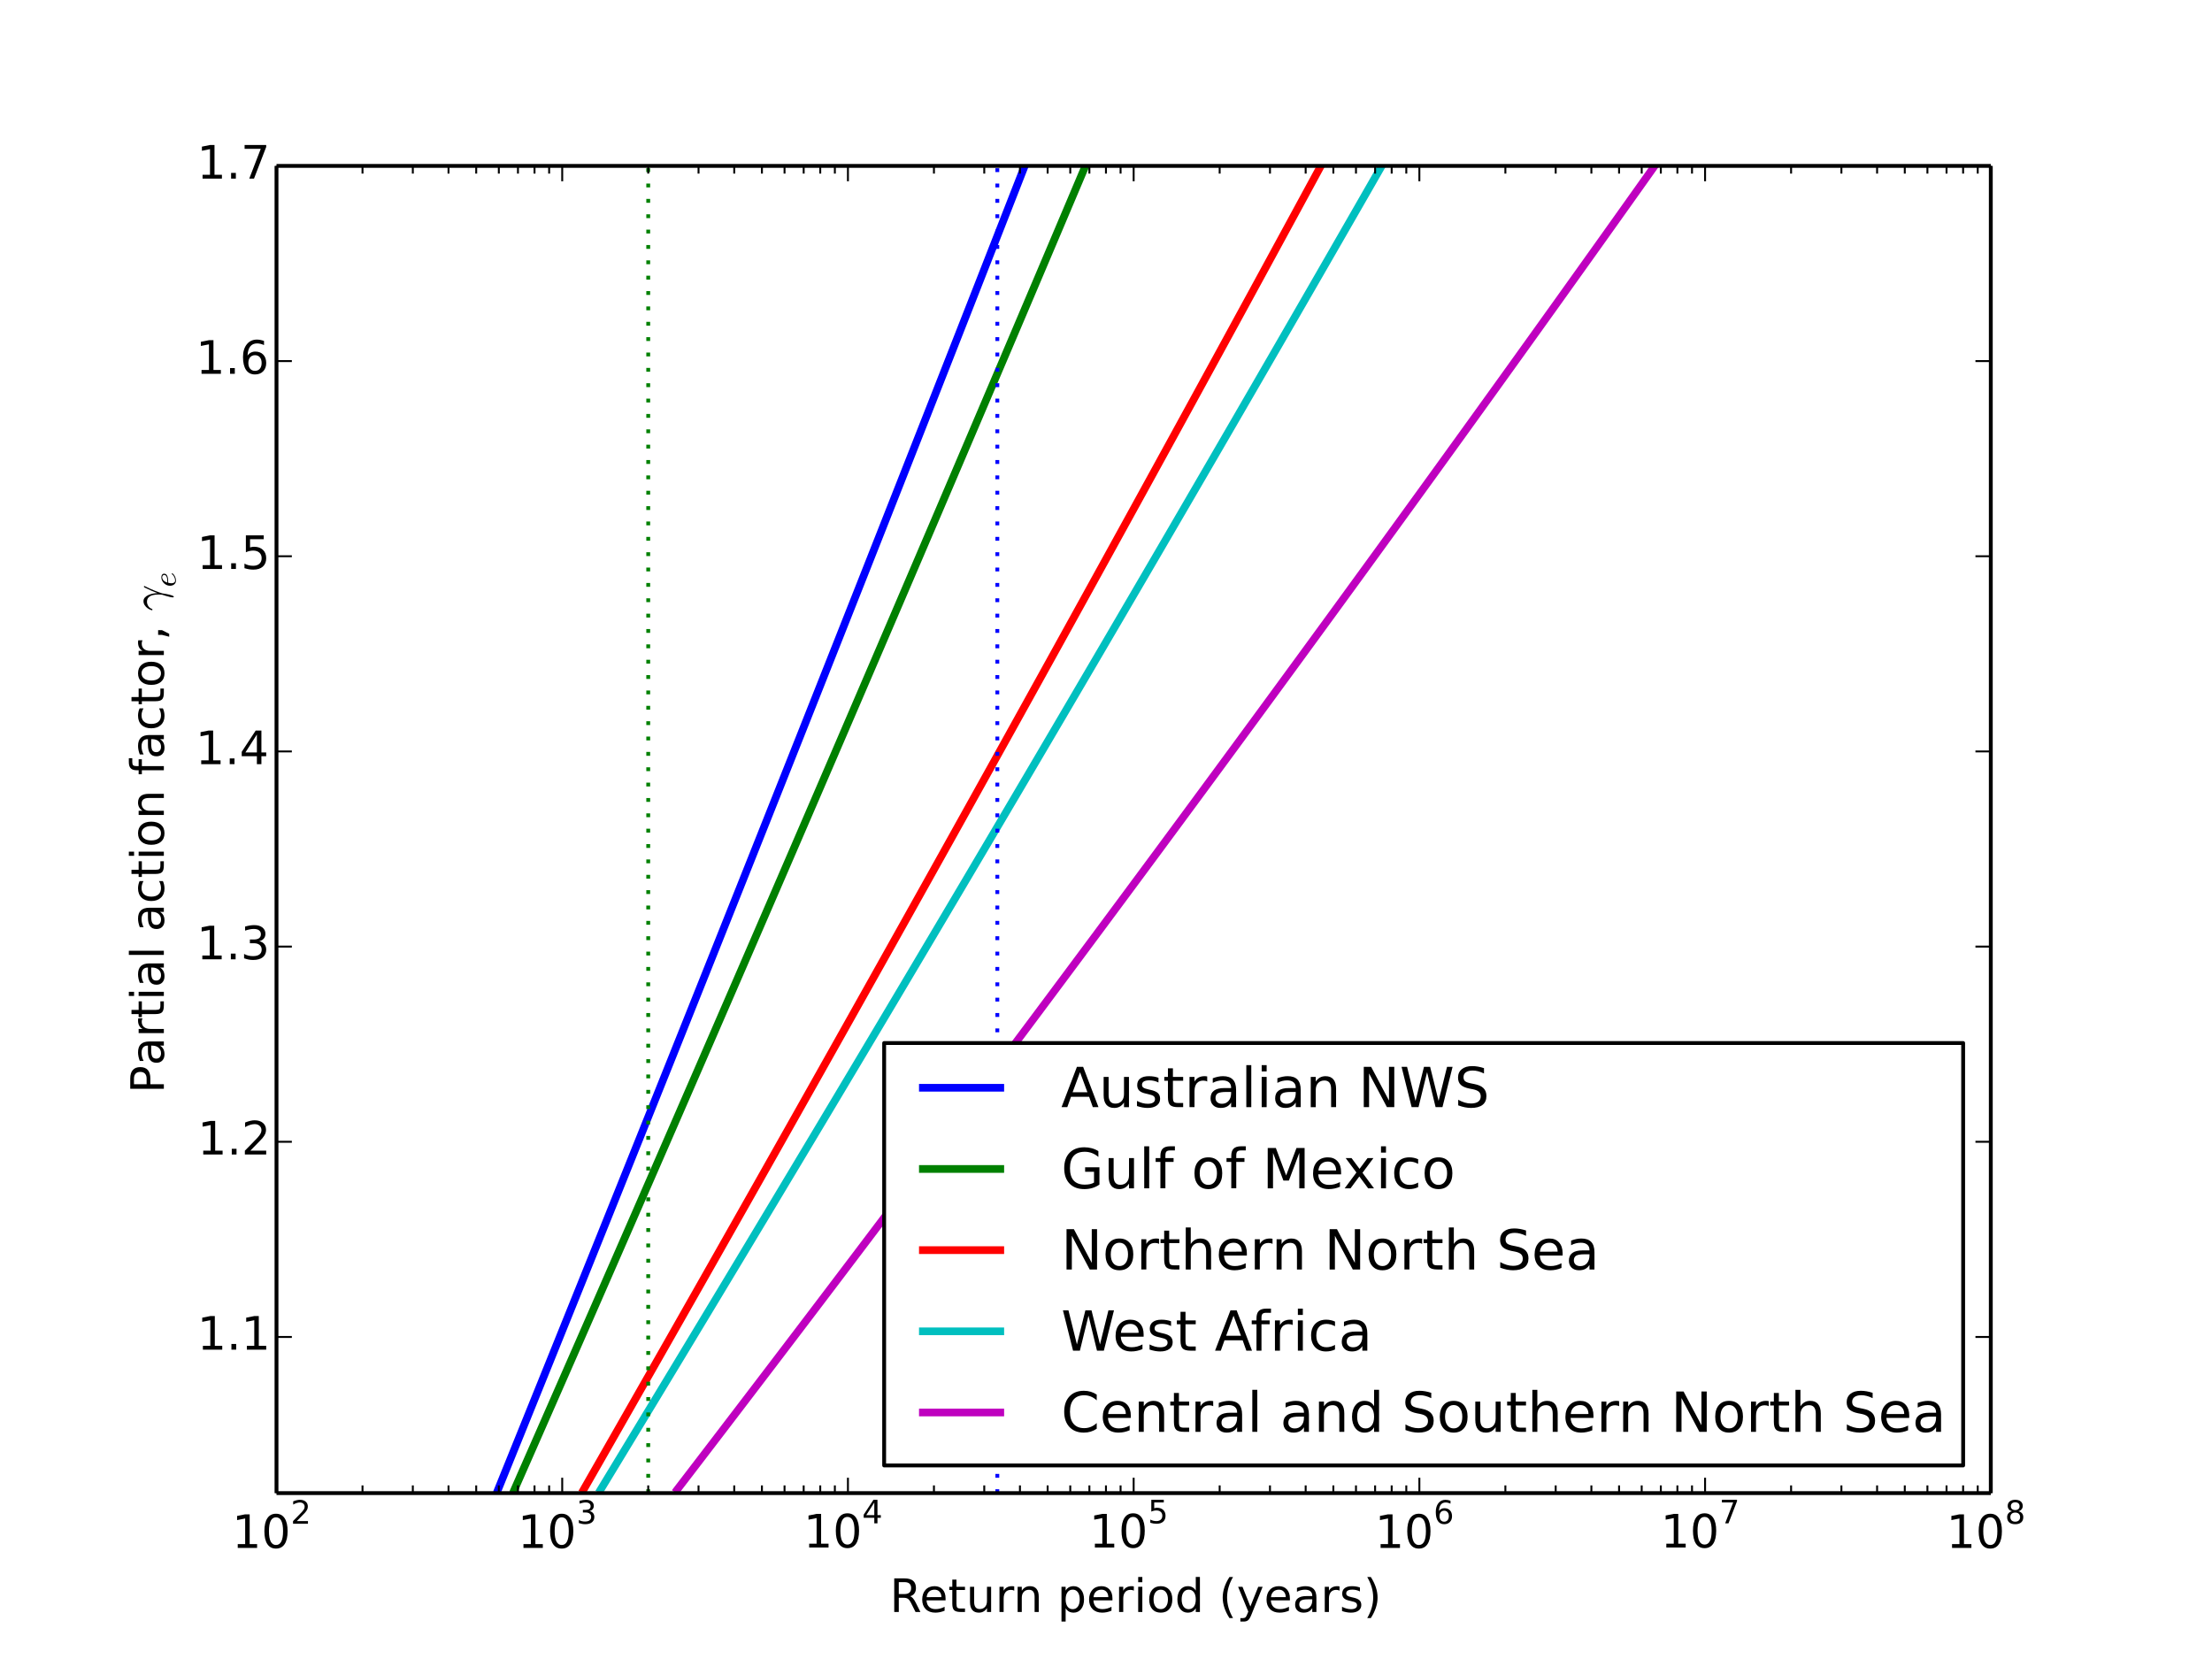 <svg height="432pt" stroke-linejoin="round" viewBox="0 0 576 432" width="576pt" xmlns="http://www.w3.org/2000/svg" xmlns:xlink="http://www.w3.org/1999/xlink"><defs stroke-linejoin="round"><clipPath id="a" stroke-linejoin="round"><path d="m72 43.2h446.4v345.6h-446.4z"/></clipPath><path id="b" d="m0 0v-4" stroke="#000" stroke-linejoin="round" stroke-width=".5"/><path id="c" d="m0 0v4" stroke="#000" stroke-linejoin="round" stroke-width=".5"/><path id="d" d="m19.188 8.297h34.422v-8.297h-46.281v8.297q5.609 5.813 15.297 15.594 9.703 9.797 12.188 12.641 4.734 5.313 6.609 9 1.891 3.688 1.891 7.25 0 5.813-4.078 9.469-4.078 3.672-10.625 3.672-4.641 0-9.797-1.609-5.141-1.609-11-4.891v9.969q5.953 2.391 11.125 3.609 5.188 1.219 9.484 1.219 11.328 0 18.062-5.672 6.734-5.656 6.734-15.125 0-4.5-1.688-8.531-1.672-4.016-6.125-9.484-1.219-1.422-7.766-8.187-6.531-6.766-18.453-18.922" stroke-linejoin="round"/><path id="e" d="m31.781 66.406q-7.609 0-11.453-7.5-3.828-7.484-3.828-22.531 0-14.984 3.828-22.484 3.844-7.5 11.453-7.5 7.672 0 11.5 7.5 3.844 7.5 3.844 22.484 0 15.047-3.844 22.531-3.828 7.5-11.5 7.5m0 7.813q12.266 0 18.734-9.703 6.469-9.688 6.469-28.141 0-18.406-6.469-28.109-6.469-9.688-18.734-9.688-12.25 0-18.719 9.688-6.469 9.703-6.469 28.109 0 18.453 6.469 28.141 6.469 9.703 18.719 9.703" stroke-linejoin="round"/><path id="f" d="m12.406 8.297h16.109v55.625l-17.531-3.516v8.984l17.438 3.516h9.859v-64.609h16.109v-8.297h-41.984z" stroke-linejoin="round"/><path id="g" d="m40.578 39.312q7.078-1.516 11.047-6.312 3.984-4.781 3.984-11.812 0-10.781-7.422-16.703-7.422-5.906-21.094-5.906-4.578 0-9.438.906-4.859.906-10.031 2.719v9.516q4.094-2.391 8.969-3.609 4.891-1.219 10.219-1.219 9.266 0 14.125 3.656 4.859 3.656 4.859 10.641 0 6.453-4.516 10.078-4.516 3.641-12.562 3.641h-8.5v8.109h8.891q7.266 0 11.125 2.906 3.859 2.906 3.859 8.375 0 5.609-3.984 8.609-3.969 3.016-11.391 3.016-4.063 0-8.703-.891-4.641-.875-10.203-2.719v8.781q5.625 1.562 10.531 2.344 4.906.781 9.25.781 11.234 0 17.766-5.109 6.547-5.094 6.547-13.781 0-6.062-3.469-10.234-3.469-4.172-9.859-5.781" stroke-linejoin="round"/><path id="h" d="m37.797 64.312-24.906-38.922h24.906zm-2.594 8.594h12.406v-47.516h10.406v-8.203h-10.406v-17.188h-9.812v17.188h-32.906v9.516z" stroke-linejoin="round"/><path id="i" d="m10.797 72.906h38.719v-8.312h-29.688v-17.859q2.141.734 4.281 1.094 2.156.359 4.312.359 12.203 0 19.328-6.688 7.141-6.688 7.141-18.109 0-11.766-7.328-18.297-7.328-6.516-20.656-6.516-4.594 0-9.359.781-4.75.781-9.828 2.344v9.922q4.391-2.391 9.078-3.562 4.688-1.172 9.906-1.172 8.453 0 13.375 4.437 4.938 4.438 4.938 12.062 0 7.609-4.938 12.047-4.922 4.453-13.375 4.453-3.953 0-7.891-.875-3.922-.875-8.016-2.734z" stroke-linejoin="round"/><path id="j" d="m33.016 40.375q-6.641 0-10.531-4.547-3.875-4.531-3.875-12.438 0-7.859 3.875-12.438 3.891-4.562 10.531-4.562 6.641 0 10.516 4.562 3.875 4.578 3.875 12.438 0 7.906-3.875 12.438-3.875 4.547-10.516 4.547m19.578 30.922v-8.984q-3.719 1.75-7.5 2.672-3.781.938-7.5.938-9.766 0-14.922-6.594-5.141-6.594-5.875-19.922 2.875 4.25 7.219 6.516 4.359 2.266 9.578 2.266 10.984 0 17.359-6.672 6.375-6.656 6.375-18.125 0-11.234-6.641-18.031-6.641-6.781-17.672-6.781-12.656 0-19.344 9.688-6.688 9.703-6.688 28.109 0 17.281 8.203 27.562 8.203 10.281 22.016 10.281 3.719 0 7.5-.734 3.781-.734 7.891-2.188" stroke-linejoin="round"/><path id="k" d="m8.203 72.906h46.875v-4.203l-26.469-68.703h-10.297l24.906 64.594h-35.016z" stroke-linejoin="round"/><path id="l" d="m0 0v-2" stroke="#000" stroke-linejoin="round" stroke-width=".5"/><path id="m" d="m0 0v2" stroke="#000" stroke-linejoin="round" stroke-width=".5"/><path id="n" d="m54.891 33.016v-33.016h-8.984v32.719q0 7.766-3.031 11.609-3.031 3.859-9.078 3.859-7.281 0-11.484-4.641-4.203-4.625-4.203-12.641v-30.906h-9.031v54.688h9.031v-8.5q3.234 4.938 7.594 7.375 4.375 2.438 10.094 2.438 9.422 0 14.25-5.828 4.844-5.828 4.844-17.156" stroke-linejoin="round"/><path id="o" d="m30.609 48.391q-7.219 0-11.422-5.641-4.203-5.641-4.203-15.453 0-9.812 4.172-15.453 4.188-5.641 11.453-5.641 7.188 0 11.375 5.656 4.203 5.672 4.203 15.438 0 9.719-4.203 15.406-4.188 5.688-11.375 5.688m0 7.609q11.719 0 18.406-7.625 6.703-7.609 6.703-21.078 0-13.422-6.703-21.078-6.688-7.641-18.406-7.641-11.766 0-18.438 7.641-6.656 7.656-6.656 21.078 0 13.469 6.656 21.078 6.672 7.625 18.438 7.625" stroke-linejoin="round"/><path id="p" d="m34.281 27.484q-10.891 0-15.094-2.484-4.203-2.484-4.203-8.5 0-4.781 3.156-7.594 3.156-2.797 8.562-2.797 7.484 0 12 5.297 4.516 5.297 4.516 14.078v2zm17.922 3.719v-31.203h-8.984v8.297q-3.078-4.969-7.672-7.344-4.594-2.375-11.234-2.375-8.391 0-13.359 4.719-4.953 4.719-4.953 12.625 0 9.219 6.172 13.906 6.188 4.688 18.438 4.688h12.609v.891q0 6.203-4.078 9.594-4.078 3.391-11.453 3.391-4.688 0-9.141-1.125-4.438-1.125-8.531-3.375v8.312q4.922 1.906 9.562 2.844 4.641.953 9.031.953 11.875 0 17.734-6.156 5.859-6.141 5.859-18.641" stroke-linejoin="round"/><path id="q" d="m9.422 54.688h8.984v-54.688h-8.984zm0 21.297h8.984v-11.391h-8.984z" stroke-linejoin="round"/><path id="r" d="m56.203 29.594v-4.391h-41.312q.594-9.281 5.594-14.141 5-4.859 13.938-4.859 5.172 0 10.031 1.266 4.859 1.266 9.656 3.812v-8.5q-4.844-2.047-9.922-3.125-5.078-1.078-10.297-1.078-13.094 0-20.734 7.609-7.641 7.625-7.641 20.625 0 13.422 7.25 21.297 7.25 7.891 19.562 7.891 11.031 0 17.453-7.109 6.422-7.094 6.422-19.297m-8.984 2.641q-.094 7.359-4.125 11.75-4.031 4.406-10.672 4.406-7.516 0-12.031-4.25-4.516-4.25-5.203-11.969z" stroke-linejoin="round"/><path id="s" d="m45.406 46.391v29.594h8.984v-75.984h-8.984v8.203q-2.828-4.875-7.156-7.25-4.312-2.375-10.375-2.375-9.906 0-16.141 7.906-6.219 7.922-6.219 20.813 0 12.891 6.219 20.797 6.234 7.906 16.141 7.906 6.062 0 10.375-2.375 4.328-2.359 7.156-7.234m-30.609-19.094q0-9.906 4.078-15.547 4.078-5.641 11.203-5.641 7.125 0 11.219 5.641 4.109 5.641 4.109 15.547 0 9.906-4.109 15.547-4.094 5.641-11.219 5.641-7.125 0-11.203-5.641-4.078-5.641-4.078-15.547" stroke-linejoin="round"/><path id="t" d="m18.312 70.219v-15.531h18.5v-6.984h-18.5v-29.688q0-6.688 1.828-8.594 1.828-1.906 7.453-1.906h9.219v-7.516h-9.219q-10.406 0-14.359 3.875-3.953 3.891-3.953 14.141v29.688h-6.594v6.984h6.594v15.531z" stroke-linejoin="round"/><path id="u" d="m8.5 21.578v33.109h8.984v-32.766q0-7.766 3.016-11.656 3.031-3.875 9.094-3.875 7.266 0 11.484 4.641 4.234 4.641 4.234 12.656v31h8.984v-54.688h-8.984v8.406q-3.266-4.984-7.594-7.406-4.313-2.422-10.031-2.422-9.422 0-14.312 5.859-4.875 5.859-4.875 17.141" stroke-linejoin="round"/><path id="v" d="m41.109 46.297q-1.516.875-3.297 1.281-1.781.422-3.922.422-7.625 0-11.703-4.953-4.078-4.953-4.078-14.234v-28.812h-9.031v54.688h9.031v-8.5q2.844 4.984 7.375 7.391 4.547 2.422 11.047 2.422.922 0 2.047-.125 1.125-.109 2.484-.359z" stroke-linejoin="round"/><path id="w" d="m44.281 53.078v-8.5q-3.797 1.953-7.906 2.922-4.094.984-8.5.984-6.688 0-10.031-2.047-3.344-2.047-3.344-6.156 0-3.125 2.391-4.906 2.391-1.781 9.625-3.391l3.078-.688q9.562-2.047 13.594-5.781 4.031-3.734 4.031-10.422 0-7.625-6.031-12.078-6.031-4.438-16.578-4.438-4.391 0-9.156.859-4.766.859-10.031 2.562v9.281q4.984-2.594 9.813-3.891 4.828-1.281 9.578-1.281 6.344 0 9.75 2.172 3.422 2.172 3.422 6.125 0 3.656-2.469 5.609-2.453 1.953-10.812 3.766l-3.125.734q-8.344 1.75-12.062 5.391-3.703 3.641-3.703 9.984 0 7.719 5.469 11.906 5.469 4.203 15.531 4.203 4.969 0 9.359-.734 4.406-.719 8.109-2.188" stroke-linejoin="round"/><path id="x" d="m0 0h4" stroke="#000" stroke-linejoin="round" stroke-width=".5"/><path id="y" d="m0 0h-4" stroke="#000" stroke-linejoin="round" stroke-width=".5"/><path id="z" d="m10.688 12.406h10.312v-12.406h-10.312z" stroke-linejoin="round"/><path id="A" d="m9.422 75.984h8.984v-75.984h-8.984z" stroke-linejoin="round"/><path id="B" d="m37.109 75.984v-7.484h-8.594q-4.828 0-6.719-1.953-1.875-1.953-1.875-7.031v-4.828h14.797v-6.984h-14.797v-47.703h-9.031v47.703h-8.594v6.984h8.594v3.812q0 9.125 4.25 13.297 4.25 4.188 13.469 4.188z" stroke-linejoin="round"/><path id="C" d="m48.781 52.594v-8.406q-3.812 2.109-7.641 3.156-3.828 1.047-7.734 1.047-8.75 0-13.594-5.547-4.828-5.531-4.828-15.547 0-10.016 4.828-15.562 4.844-5.531 13.594-5.531 3.906 0 7.734 1.047 3.828 1.047 7.641 3.156v-8.312q-3.766-1.75-7.797-2.625-4.016-.891-8.562-.891-12.359 0-19.641 7.766-7.266 7.766-7.266 20.953 0 13.375 7.344 21.031 7.359 7.672 20.156 7.672 4.141 0 8.094-.859 3.953-.844 7.672-2.547" stroke-linejoin="round"/><path id="D" d="m9.812 72.906h13.281l32.328-60.984v60.984h9.562v-72.906h-13.281l-32.312 60.984v-60.984h-9.578z" stroke-linejoin="round"/><path id="E" d="m53.516 70.516v-9.625q-5.609 2.688-10.594 4-4.984 1.328-9.625 1.328-8.047 0-12.422-3.125-4.375-3.125-4.375-8.891 0-4.844 2.906-7.312 2.906-2.453 11.016-3.969l5.953-1.219q11.031-2.109 16.281-7.406 5.25-5.297 5.25-14.172 0-10.609-7.109-16.078-7.094-5.469-20.812-5.469-5.172 0-11.016 1.172-5.828 1.172-12.078 3.469v10.156q6-3.359 11.766-5.078 5.766-1.703 11.328-1.703 8.438 0 13.031 3.312 4.594 3.328 4.594 9.484 0 5.359-3.297 8.391-3.297 3.031-10.812 4.547l-6.016 1.172q-11.031 2.188-15.969 6.875-4.922 4.688-4.922 13.047 0 9.672 6.812 15.234 6.813 5.563 18.766 5.563 5.141 0 10.453-.938 5.328-.922 10.891-2.766" stroke-linejoin="round"/><path id="F" d="m34.188 63.188-13.391-36.281h26.812zm-5.578 9.719h11.188l27.781-72.906h-10.25l-6.641 18.703h-32.859l-6.641-18.703h-10.406z" stroke-linejoin="round"/><path id="G" d="m3.328 72.906h9.953l15.328-61.625 15.281 61.625h11.094l15.328-61.625 15.281 61.625h10.016l-18.312-72.906h-12.406l-15.375 63.281-15.531-63.281h-12.406z" stroke-linejoin="round"/><path id="H" d="m54.891 33.016v-33.016h-8.984v32.719q0 7.766-3.031 11.609-3.031 3.859-9.078 3.859-7.281 0-11.484-4.641-4.203-4.625-4.203-12.641v-30.906h-9.031v75.984h9.031v-29.797q3.234 4.938 7.594 7.375 4.375 2.438 10.094 2.438 9.422 0 14.25-5.828 4.844-5.828 4.844-17.156" stroke-linejoin="round"/></defs><g stroke-linejoin="round"><path d="m0 432h576v-432h-576z" fill="#fff"/><g><path d="m72 388.8h446.4v-345.6h-446.4z" fill="#fff"/><g fill="none"><path clip-path="url(#a)" d="m129.707 387.835 3.066-7.57 3.063-7.571 3.061-7.571 3.058-7.571 3.057-7.571 3.053-7.571 3.052-7.571 3.049-7.571 3.046-7.571 3.044-7.571 3.042-7.571 3.039-7.57 3.037-7.571 3.035-7.571 3.032-7.571 3.03-7.571 3.027-7.571 3.025-7.571 3.023-7.571 3.02-7.571 3.018-7.571 3.016-7.571 3.013-7.571 3.01-7.57 3.009-7.571 3.006-7.571 3.003-7.571 3.001-7.571 2.999-7.571 2.996-7.571 2.994-7.571 2.992-7.571 2.989-7.571 2.987-7.571 2.984-7.57 2.982-7.571 2.98-7.571 2.977-7.571 2.975-7.571 2.972-7.571 2.97-7.571 2.968-7.571 2.965-7.571 2.963-7.571 2.96-7.571 2.959-7.571 2.955-7.571 2.954-7.571 2.951-7.571" stroke="#00f" stroke-linecap="square" stroke-width="2"/><path clip-path="url(#a)" d="m133.972 387.835 3.33-7.57 3.326-7.571 3.324-7.571 3.321-7.571 3.318-7.571 3.315-7.571 3.313-7.571 3.309-7.571 3.307-7.571 3.304-7.571 3.301-7.571 3.298-7.57 3.296-7.571 3.292-7.571 3.29-7.571 3.287-7.571 3.284-7.571 3.281-7.571 3.278-7.571 3.275-7.571 3.273-7.571 3.27-7.571 3.266-7.571 3.264-7.57 3.262-7.571 3.258-7.571 3.255-7.571 3.253-7.571 3.25-7.571 3.247-7.571 3.244-7.571 3.241-7.571 3.238-7.571 3.236-7.571 3.233-7.57 3.23-7.571 3.227-7.571 3.224-7.571 3.221-7.571 3.218-7.571 3.216-7.571 3.213-7.571 3.21-7.571 3.207-7.571 3.204-7.571 3.201-7.571 3.199-7.571 3.196-7.571 3.192-7.571" stroke="#008000" stroke-linecap="square" stroke-width="2"/><path clip-path="url(#a)" d="m152.006 387.835 4.328-7.57 4.322-7.571 4.318-7.571 4.313-7.571 4.308-7.571 4.302-7.571 4.298-7.571 4.293-7.571 4.288-7.571 4.283-7.571 4.277-7.571 4.273-7.57 4.268-7.571 4.263-7.571 4.257-7.571 4.253-7.571 4.248-7.571 4.243-7.571 4.237-7.571 4.233-7.571 4.228-7.571 4.222-7.571 4.218-7.571 4.213-7.57 4.208-7.571 4.202-7.571 4.198-7.571 4.193-7.571 4.188-7.571 4.182-7.571 4.178-7.571 4.173-7.571 4.167-7.571 4.163-7.571 4.158-7.57 4.153-7.571 4.147-7.571 4.143-7.571 4.138-7.571 4.132-7.571 4.128-7.571 4.123-7.571 4.117-7.571 4.113-7.571 4.108-7.571 4.102-7.571 4.098-7.571 4.093-7.571 4.088-7.571" stroke="#f00" stroke-linecap="square" stroke-width="2"/><path clip-path="url(#a)" d="m156.435 387.835 4.594-7.57 4.589-7.571 4.583-7.571 4.577-7.571 4.572-7.571 4.565-7.571 4.561-7.571 4.554-7.571 4.549-7.571 4.543-7.571 4.537-7.571 4.532-7.57 4.525-7.571 4.521-7.571 4.514-7.571 4.509-7.571 4.503-7.571 4.498-7.571 4.491-7.571 4.486-7.571 4.481-7.571 4.474-7.571 4.469-7.571 4.464-7.57 4.457-7.571 4.452-7.571 4.446-7.571 4.44-7.571 4.435-7.571 4.429-7.571 4.424-7.571 4.417-7.571 4.412-7.571 4.406-7.571 4.401-7.57 4.395-7.571 4.389-7.571 4.384-7.571 4.377-7.571 4.372-7.571 4.367-7.571 4.36-7.571 4.355-7.571 4.35-7.571 4.343-7.571 4.338-7.571 4.332-7.571 4.327-7.571 4.321-7.571" stroke="#00bfbf" stroke-linecap="square" stroke-width="2"/><path clip-path="url(#a)" d="m176.377 387.835 5.803-7.57 5.794-7.571 5.784-7.571 5.775-7.571 5.765-7.571 5.756-7.571 5.746-7.571 5.736-7.571 5.727-7.571 5.718-7.571 5.707-7.571 5.699-7.57 5.688-7.571 5.679-7.571 5.67-7.571 5.66-7.571 5.65-7.571 5.641-7.571 5.631-7.571 5.621-7.571 5.612-7.571 5.603-7.571 5.593-7.571 5.583-7.57 5.574-7.571 5.564-7.571 5.555-7.571 5.545-7.571 5.535-7.571 5.526-7.571 5.516-7.571 5.507-7.571 5.497-7.571 5.488-7.571 5.478-7.57 5.468-7.571 5.459-7.571 5.45-7.571 5.439-7.571 5.43-7.571 5.421-7.571 5.411-7.571 5.402-7.571 5.391-7.571 5.383-7.571 5.372-7.571 5.364-7.571 5.353-7.571 5.344-7.571" stroke="#bf00bf" stroke-linecap="square" stroke-width="2"/><path clip-path="url(#a)" d="m168.797 388.8v-345.6" stroke="#008000" stroke-dasharray="1 3"/><path clip-path="url(#a)" d="m259.702 388.8v-345.6" stroke="#00f" stroke-dasharray="1 3"/></g><g><g><use stroke="#000" stroke-width=".5" x="72" xlink:href="#b" y="388.8"/><use stroke="#000" stroke-width=".5" x="72" xlink:href="#c" y="43.2"/><g transform="matrix(.12 0 0 -.12 60.42 403.144)"><use transform="translate(0 .547)" xlink:href="#f"/><use transform="translate(63.623 .547)" xlink:href="#e"/><use transform="matrix(.7 0 0 .7 127.246 53.047)" xlink:href="#d"/></g></g><g><use stroke="#000" stroke-width=".5" x="146.4" xlink:href="#b" y="388.8"/><use stroke="#000" stroke-width=".5" x="146.4" xlink:href="#c" y="43.2"/><g transform="matrix(.12 0 0 -.12 134.82 403.144)"><use transform="translate(0 .547)" xlink:href="#f"/><use transform="translate(63.623 .547)" xlink:href="#e"/><use transform="matrix(.7 0 0 .7 127.246 53.047)" xlink:href="#g"/></g></g><g><use stroke="#000" stroke-width=".5" x="220.8" xlink:href="#b" y="388.8"/><use stroke="#000" stroke-width=".5" x="220.8" xlink:href="#c" y="43.2"/><g transform="matrix(.12 0 0 -.12 209.22 403.024)"><use transform="translate(0 .466)" xlink:href="#f"/><use transform="translate(63.623 .466)" xlink:href="#e"/><use transform="matrix(.7 0 0 .7 127.246 52.966)" xlink:href="#h"/></g></g><g><use stroke="#000" stroke-width=".5" x="295.2" xlink:href="#b" y="388.8"/><use stroke="#000" stroke-width=".5" x="295.2" xlink:href="#c" y="43.2"/><g transform="matrix(.12 0 0 -.12 283.62 403.024)"><use transform="translate(0 .466)" xlink:href="#f"/><use transform="translate(63.623 .466)" xlink:href="#e"/><use transform="matrix(.7 0 0 .7 127.246 52.966)" xlink:href="#i"/></g></g><g><use stroke="#000" stroke-width=".5" x="369.6" xlink:href="#b" y="388.8"/><use stroke="#000" stroke-width=".5" x="369.6" xlink:href="#c" y="43.2"/><g transform="matrix(.12 0 0 -.12 358.02 403.144)"><use transform="translate(0 .547)" xlink:href="#f"/><use transform="translate(63.623 .547)" xlink:href="#e"/><use transform="matrix(.7 0 0 .7 127.246 53.047)" xlink:href="#j"/></g></g><g><use stroke="#000" stroke-width=".5" x="444" xlink:href="#b" y="388.8"/><use stroke="#000" stroke-width=".5" x="444" xlink:href="#c" y="43.2"/><g transform="matrix(.12 0 0 -.12 432.42 403.024)"><use transform="translate(0 .466)" xlink:href="#f"/><use transform="translate(63.623 .466)" xlink:href="#e"/><use transform="matrix(.7 0 0 .7 127.246 52.966)" xlink:href="#k"/></g></g><g><use stroke="#000" stroke-width=".5" x="518.4" xlink:href="#b" y="388.8"/><use stroke="#000" stroke-width=".5" x="518.4" xlink:href="#c" y="43.2"/><g transform="matrix(.12 0 0 -.12 506.82 403.144)"><use transform="translate(0 .547)" xlink:href="#f"/><use transform="translate(63.623 .547)" xlink:href="#e"/><path d="m31.781 34.625q-7.031 0-11.062-3.766-4.016-3.766-4.016-10.344 0-6.594 4.016-10.359 4.031-3.766 11.062-3.766 7.031 0 11.078 3.781 4.062 3.797 4.062 10.344 0 6.578-4.031 10.344-4.016 3.766-11.109 3.766m-9.859 4.188q-6.344 1.562-9.891 5.906-3.531 4.359-3.531 10.609 0 8.734 6.219 13.812 6.234 5.078 17.062 5.078 10.891 0 17.094-5.078 6.203-5.078 6.203-13.812 0-6.25-3.547-10.609-3.531-4.344-9.828-5.906 7.125-1.656 11.094-6.5 3.984-4.828 3.984-11.797 0-10.609-6.469-16.281-6.469-5.656-18.531-5.656-12.047 0-18.531 5.656-6.469 5.672-6.469 16.281 0 6.969 4 11.797 4.016 4.844 11.141 6.5m-3.609 15.578q0-5.656 3.531-8.828 3.547-3.172 9.937-3.172 6.359 0 9.938 3.172 3.594 3.172 3.594 8.828 0 5.672-3.594 8.844-3.578 3.172-9.938 3.172-6.391 0-9.937-3.172-3.531-3.172-3.531-8.844" transform="matrix(.7 0 0 .7 127.246 53.047)"/></g></g><g stroke="#000" stroke-width=".5"><g><use x="94.397" xlink:href="#l" y="388.8"/><use x="94.397" xlink:href="#m" y="43.2"/></g><g><use x="107.498" xlink:href="#l" y="388.8"/><use x="107.498" xlink:href="#m" y="43.2"/></g><g><use x="116.793" xlink:href="#l" y="388.8"/><use x="116.793" xlink:href="#m" y="43.2"/></g><g><use x="124.003" xlink:href="#l" y="388.8"/><use x="124.003" xlink:href="#m" y="43.2"/></g><g><use x="129.894" xlink:href="#l" y="388.8"/><use x="129.894" xlink:href="#m" y="43.2"/></g><g><use x="134.875" xlink:href="#l" y="388.8"/><use x="134.875" xlink:href="#m" y="43.2"/></g><g><use x="139.19" xlink:href="#l" y="388.8"/><use x="139.19" xlink:href="#m" y="43.2"/></g><g><use x="142.996" xlink:href="#l" y="388.8"/><use x="142.996" xlink:href="#m" y="43.2"/></g><g><use x="168.797" xlink:href="#l" y="388.8"/><use x="168.797" xlink:href="#m" y="43.2"/></g><g><use x="181.898" xlink:href="#l" y="388.8"/><use x="181.898" xlink:href="#m" y="43.2"/></g><g><use x="191.193" xlink:href="#l" y="388.8"/><use x="191.193" xlink:href="#m" y="43.2"/></g><g><use x="198.403" xlink:href="#l" y="388.8"/><use x="198.403" xlink:href="#m" y="43.2"/></g><g><use x="204.294" xlink:href="#l" y="388.8"/><use x="204.294" xlink:href="#m" y="43.2"/></g><g><use x="209.275" xlink:href="#l" y="388.8"/><use x="209.275" xlink:href="#m" y="43.2"/></g><g><use x="213.59" xlink:href="#l" y="388.8"/><use x="213.59" xlink:href="#m" y="43.2"/></g><g><use x="217.396" xlink:href="#l" y="388.8"/><use x="217.396" xlink:href="#m" y="43.2"/></g><g><use x="243.197" xlink:href="#l" y="388.8"/><use x="243.197" xlink:href="#m" y="43.2"/></g><g><use x="256.298" xlink:href="#l" y="388.8"/><use x="256.298" xlink:href="#m" y="43.2"/></g><g><use x="265.593" xlink:href="#l" y="388.8"/><use x="265.593" xlink:href="#m" y="43.2"/></g><g><use x="272.803" xlink:href="#l" y="388.8"/><use x="272.803" xlink:href="#m" y="43.2"/></g><g><use x="278.694" xlink:href="#l" y="388.8"/><use x="278.694" xlink:href="#m" y="43.2"/></g><g><use x="283.675" xlink:href="#l" y="388.8"/><use x="283.675" xlink:href="#m" y="43.2"/></g><g><use x="287.99" xlink:href="#l" y="388.8"/><use x="287.99" xlink:href="#m" y="43.2"/></g><g><use x="291.796" xlink:href="#l" y="388.8"/><use x="291.796" xlink:href="#m" y="43.2"/></g><g><use x="317.597" xlink:href="#l" y="388.8"/><use x="317.597" xlink:href="#m" y="43.2"/></g><g><use x="330.698" xlink:href="#l" y="388.8"/><use x="330.698" xlink:href="#m" y="43.2"/></g><g><use x="339.993" xlink:href="#l" y="388.8"/><use x="339.993" xlink:href="#m" y="43.2"/></g><g><use x="347.203" xlink:href="#l" y="388.8"/><use x="347.203" xlink:href="#m" y="43.2"/></g><g><use x="353.094" xlink:href="#l" y="388.8"/><use x="353.094" xlink:href="#m" y="43.2"/></g><g><use x="358.075" xlink:href="#l" y="388.8"/><use x="358.075" xlink:href="#m" y="43.2"/></g><g><use x="362.39" xlink:href="#l" y="388.8"/><use x="362.39" xlink:href="#m" y="43.2"/></g><g><use x="366.196" xlink:href="#l" y="388.8"/><use x="366.196" xlink:href="#m" y="43.2"/></g><g><use x="391.997" xlink:href="#l" y="388.8"/><use x="391.997" xlink:href="#m" y="43.2"/></g><g><use x="405.098" xlink:href="#l" y="388.8"/><use x="405.098" xlink:href="#m" y="43.2"/></g><g><use x="414.393" xlink:href="#l" y="388.8"/><use x="414.393" xlink:href="#m" y="43.2"/></g><g><use x="421.603" xlink:href="#l" y="388.8"/><use x="421.603" xlink:href="#m" y="43.2"/></g><g><use x="427.494" xlink:href="#l" y="388.8"/><use x="427.494" xlink:href="#m" y="43.2"/></g><g><use x="432.475" xlink:href="#l" y="388.8"/><use x="432.475" xlink:href="#m" y="43.2"/></g><g><use x="436.79" xlink:href="#l" y="388.8"/><use x="436.79" xlink:href="#m" y="43.2"/></g><g><use x="440.596" xlink:href="#l" y="388.8"/><use x="440.596" xlink:href="#m" y="43.2"/></g><g><use x="466.397" xlink:href="#l" y="388.8"/><use x="466.397" xlink:href="#m" y="43.2"/></g><g><use x="479.498" xlink:href="#l" y="388.8"/><use x="479.498" xlink:href="#m" y="43.2"/></g><g><use x="488.793" xlink:href="#l" y="388.8"/><use x="488.793" xlink:href="#m" y="43.2"/></g><g><use x="496.003" xlink:href="#l" y="388.8"/><use x="496.003" xlink:href="#m" y="43.2"/></g><g><use x="501.894" xlink:href="#l" y="388.8"/><use x="501.894" xlink:href="#m" y="43.2"/></g><g><use x="506.875" xlink:href="#l" y="388.8"/><use x="506.875" xlink:href="#m" y="43.2"/></g><g><use x="511.19" xlink:href="#l" y="388.8"/><use x="511.19" xlink:href="#m" y="43.2"/></g><g><use x="514.996" xlink:href="#l" y="388.8"/><use x="514.996" xlink:href="#m" y="43.2"/></g></g><g transform="matrix(.12 0 0 -.12 231.683 419.758)"><path d="m44.391 34.188q3.172-1.078 6.172-4.594 3-3.516 6.031-9.672l10.016-19.922h-10.609l-9.312 18.703q-3.625 7.328-7.016 9.719-3.391 2.391-9.25 2.391h-10.75v-30.812h-9.859v72.906h22.266q12.5 0 18.656-5.234 6.156-5.219 6.156-15.766 0-6.891-3.203-11.437-3.203-4.531-9.297-6.281m-24.719 30.609v-25.875h12.406q7.125 0 10.766 3.297 3.641 3.297 3.641 9.687 0 6.391-3.641 9.641-3.641 3.25-10.766 3.25z"/><use x="64.982" xlink:href="#r"/><use x="126.506" xlink:href="#t"/><use x="165.715" xlink:href="#u"/><use x="229.094" xlink:href="#v"/><use x="268.457" xlink:href="#n"/><path d="m18.109 8.203v-29h-9.031v75.484h9.031v-8.297q2.844 4.875 7.156 7.234 4.328 2.375 10.328 2.375 9.969 0 16.187-7.906 6.234-7.906 6.234-20.797 0-12.891-6.234-20.813-6.219-7.906-16.187-7.906-6 0-10.328 2.375-4.312 2.375-7.156 7.25m30.578 19.094q0 9.906-4.078 15.547-4.078 5.641-11.203 5.641-7.141 0-11.219-5.641-4.078-5.641-4.078-15.547 0-9.906 4.078-15.547 4.078-5.641 11.219-5.641 7.125 0 11.203 5.641 4.078 5.641 4.078 15.547" transform="translate(363.623)"/><use x="427.1" xlink:href="#r"/><use x="488.623" xlink:href="#v"/><use x="529.736" xlink:href="#q"/><use x="557.52" xlink:href="#o"/><use x="618.701" xlink:href="#s"/><path d="m31 75.875q-6.531-11.219-9.719-22.219-3.172-10.984-3.172-22.266 0-11.266 3.203-22.328 3.203-11.062 9.688-22.25h-7.812q-7.312 11.484-10.953 22.562-3.641 11.078-3.641 22.016 0 10.891 3.609 21.922 3.625 11.047 10.984 22.562z" transform="translate(713.965)"/><path d="m32.172-5.078q-3.797-9.766-7.422-12.734-3.609-2.984-9.656-2.984h-7.188v7.516h5.281q3.703 0 5.75 1.766 2.062 1.75 4.547 8.297l1.609 4.094-22.109 53.812h9.516l17.094-42.766 17.094 42.766h9.516z" transform="translate(752.979)"/><use x="812.158" xlink:href="#r"/><use x="873.682" xlink:href="#p"/><use x="934.961" xlink:href="#v"/><use x="976.074" xlink:href="#w"/><path d="m8.016 75.875h7.812q7.312-11.516 10.953-22.562 3.641-11.031 3.641-21.922 0-10.938-3.641-22.016-3.641-11.078-10.953-22.562h-7.812q6.484 11.188 9.687 22.25 3.203 11.062 3.203 22.328 0 11.281-3.203 22.266-3.203 11-9.687 22.219" transform="translate(1028.174)"/></g></g><g><g><use stroke="#000" stroke-width=".5" x="72" xlink:href="#x" y="348.141"/><use stroke="#000" stroke-width=".5" x="518.4" xlink:href="#y" y="348.141"/><g transform="matrix(.12 0 0 -.12 51.343 351.452)"><use xlink:href="#f"/><use x="63.623" xlink:href="#z"/><use x="95.41" xlink:href="#f"/></g></g><g><use stroke="#000" stroke-width=".5" x="72" xlink:href="#x" y="297.318"/><use stroke="#000" stroke-width=".5" x="518.4" xlink:href="#y" y="297.318"/><g transform="matrix(.12 0 0 -.12 51.436 300.629)"><use xlink:href="#f"/><use x="63.623" xlink:href="#z"/><use x="95.41" xlink:href="#d"/></g></g><g><use stroke="#000" stroke-width=".5" x="72" xlink:href="#x" y="246.494"/><use stroke="#000" stroke-width=".5" x="518.4" xlink:href="#y" y="246.494"/><g transform="matrix(.12 0 0 -.12 51.196 249.805)"><use xlink:href="#f"/><use x="63.623" xlink:href="#z"/><use x="95.41" xlink:href="#g"/></g></g><g><use stroke="#000" stroke-width=".5" x="72" xlink:href="#x" y="195.671"/><use stroke="#000" stroke-width=".5" x="518.4" xlink:href="#y" y="195.671"/><g transform="matrix(.12 0 0 -.12 50.907 198.982)"><use xlink:href="#f"/><use x="63.623" xlink:href="#z"/><use x="95.41" xlink:href="#h"/></g></g><g><use stroke="#000" stroke-width=".5" x="72" xlink:href="#x" y="144.847"/><use stroke="#000" stroke-width=".5" x="518.4" xlink:href="#y" y="144.847"/><g transform="matrix(.12 0 0 -.12 51.282 148.158)"><use xlink:href="#f"/><use x="63.623" xlink:href="#z"/><use x="95.41" xlink:href="#i"/></g></g><g><use stroke="#000" stroke-width=".5" x="72" xlink:href="#x" y="94.024"/><use stroke="#000" stroke-width=".5" x="518.4" xlink:href="#y" y="94.024"/><g transform="matrix(.12 0 0 -.12 50.99 97.335)"><use xlink:href="#f"/><use x="63.623" xlink:href="#z"/><use x="95.41" xlink:href="#j"/></g></g><g transform="matrix(.12 0 0 -.12 51.26 46.511)"><use xlink:href="#f"/><use x="63.623" xlink:href="#z"/><use x="95.41" xlink:href="#k"/></g><g transform="matrix(0 -.12 -.12 0 42.667 284.7)"><path d="m19.672 64.797v-27.391h12.406q6.891 0 10.641 3.563 3.766 3.562 3.766 10.156 0 6.547-3.766 10.109-3.75 3.562-10.641 3.562zm-9.859 8.109h22.266q12.266 0 18.531-5.547 6.281-5.547 6.281-16.234 0-10.797-6.281-16.312-6.266-5.516-18.531-5.516h-12.406v-29.297h-9.859z" transform="translate(0 .016)"/><use transform="translate(60.303 .016)" xlink:href="#p"/><use transform="translate(121.582 .016)" xlink:href="#v"/><use transform="translate(162.695 .016)" xlink:href="#t"/><use transform="translate(201.904 .016)" xlink:href="#q"/><use transform="translate(229.688 .016)" xlink:href="#p"/><use transform="translate(290.967 .016)" xlink:href="#A"/><use transform="translate(350.537 .016)" xlink:href="#p"/><use transform="translate(411.816 .016)" xlink:href="#C"/><use transform="translate(466.797 .016)" xlink:href="#t"/><use transform="translate(506.006 .016)" xlink:href="#q"/><use transform="translate(533.789 .016)" xlink:href="#o"/><use transform="translate(594.971 .016)" xlink:href="#n"/><use transform="translate(690.137 .016)" xlink:href="#B"/><use transform="translate(725.342 .016)" xlink:href="#p"/><use transform="translate(786.621 .016)" xlink:href="#C"/><use transform="translate(841.602 .016)" xlink:href="#t"/><use transform="translate(880.811 .016)" xlink:href="#o"/><use transform="translate(941.992 .016)" xlink:href="#v"/><path d="m11.719 12.406h10.297v-8.406l-8-15.625h-6.297l4 15.625z" transform="translate(983.105 .016)"/><path d="m29.5-19.578q0 2.25 1 6.547 1 4.297 2.438 9.156 1.438 4.859 2.469 7.984.391 4.969.391 7.516 0 6.438-1.281 11.984-1.266 5.547-4.781 9.281-3.516 3.734-9.812 3.734-3.312 0-6.609-1.422-3.297-1.406-5.672-3.953-2.359-2.531-3.25-5.766-.188-.578-.781-.578h-1.219q-.781 0-.781.875v.344q1.125 4.484 3.984 8.656 2.859 4.188 6.984 6.797 4.125 2.609 8.719 2.609 4.688 0 8.094-3.172 3.422-3.172 5.469-8.062 2.062-4.875 2.953-9.859.906-4.984.906-9.375 5.031 13.672 11.281 25.875l1.516 3.234q.297.281.688.281h1.219q.781 0 .781-.922 0-.188-.203-.578l-1.516-3.125q-4.344-8.656-7.984-17.547-3.625-8.875-6.219-17.125-.391-3.375-1.5-9.234-1.094-5.859-2.656-10.906-1.562-5.062-3.125-5.25-1.5 0-1.5 2" transform="translate(1046.68 .016)"/><path d="m20.125-1.125q-4.797 0-8.391 2.484-3.578 2.5-5.469 6.719-1.875 4.234-1.875 8.922 0 7.125 3.594 13.391 3.594 6.281 9.734 10.031 6.156 3.766 13.187 3.766 4.297 0 7.5-2.219 3.203-2.219 3.203-6.375 0-5.766-4.594-8.578-4.594-2.797-10.359-3.453-5.75-.656-12.734-.656h-.297q-1.609-5.969-1.609-10.203 0-4.453 2.047-7.828 2.047-3.359 6.25-3.359 5.953 0 11.438 2.734 5.5 2.734 8.969 7.562.297.297.781.297.5 0 1-.562.516-.562.516-1.047 0-.391-.188-.594-3.672-5.125-9.875-8.078-6.188-2.953-12.828-2.953m-5.922 26.609q5.812 0 10.75.531 4.938.547 8.938 2.719 4 2.172 4 6.766 0 1.859-1.031 3.25-1.016 1.391-2.656 2.125-1.641.734-3.391.734-4.25 0-7.641-2.297-3.391-2.297-5.594-5.984-2.203-3.688-3.375-7.844" transform="matrix(.7 0 0 .7 1098.389 -25.494)"/></g></g><path d="m72 43.2h446.4" fill="none" stroke="#000"/><path d="m518.4 388.8v-345.6" fill="none" stroke="#000"/><path d="m72 388.8h446.4" fill="none" stroke="#000"/><path d="m72 388.8v-345.6" fill="none" stroke="#000"/><g><path d="m230.231 381.6h280.969v-110.002h-280.969z" fill="#fff" stroke="#000"/><path d="m240.311 283.259h20.16" fill="none" stroke="#00f" stroke-linecap="square" stroke-width="2"/><g transform="matrix(.144 0 0 -.144 276.311 288.299)"><use xlink:href="#F"/><use x="68.408" xlink:href="#u"/><use x="131.787" xlink:href="#w"/><use x="183.887" xlink:href="#t"/><use x="223.096" xlink:href="#v"/><use x="264.209" xlink:href="#p"/><use x="325.488" xlink:href="#A"/><use x="353.271" xlink:href="#q"/><use x="381.055" xlink:href="#p"/><use x="442.334" xlink:href="#n"/><use x="537.5" xlink:href="#D"/><use x="612.305" xlink:href="#G"/><use x="711.182" xlink:href="#E"/></g><path d="m240.311 304.396h20.16" fill="none" stroke="#008000" stroke-linecap="square" stroke-width="2"/><g transform="matrix(.144 0 0 -.144 276.311 309.436)"><path d="m59.516 10.406v19.578h-16.109v8.109h25.875v-31.313q-5.703-4.047-12.594-6.125-6.875-2.078-14.688-2.078-17.094 0-26.75 9.984-9.641 10-9.641 27.812 0 17.875 9.641 27.859 9.656 9.984 26.75 9.984 7.125 0 13.547-1.766 6.422-1.75 11.844-5.172v-10.5q-5.469 4.641-11.625 6.984-6.156 2.344-12.938 2.344-13.391 0-20.109-7.469-6.703-7.469-6.703-22.266 0-14.75 6.703-22.219 6.719-7.469 20.109-7.469 5.219 0 9.312.906 4.109.906 7.375 2.812"/><use x="77.49" xlink:href="#u"/><use x="140.869" xlink:href="#A"/><use x="168.652" xlink:href="#B"/><use x="235.645" xlink:href="#o"/><use x="296.826" xlink:href="#B"/><path d="m9.812 72.906h14.703l18.594-49.609 18.703 49.609h14.703v-72.906h-9.625v64.016l-18.797-50h-9.906l-18.797 50v-64.016h-9.578z" transform="translate(363.818)"/><use x="450.098" xlink:href="#r"/><path d="m54.891 54.688-19.781-26.609 20.797-28.078h-10.594l-15.922 21.484-15.906-21.484h-10.609l21.25 28.609-19.438 26.078h10.594l14.5-19.484 14.5 19.484z" transform="translate(509.871)"/><use x="569.051" xlink:href="#q"/><use x="596.834" xlink:href="#C"/><use x="651.814" xlink:href="#o"/></g><path d="m240.311 325.532h20.16" fill="none" stroke="#f00" stroke-linecap="square" stroke-width="2"/><g transform="matrix(.144 0 0 -.144 276.311 330.572)"><use xlink:href="#D"/><use x="74.805" xlink:href="#o"/><use x="135.986" xlink:href="#v"/><use x="177.1" xlink:href="#t"/><use x="216.309" xlink:href="#H"/><use x="279.688" xlink:href="#r"/><use x="341.211" xlink:href="#v"/><use x="380.574" xlink:href="#n"/><use x="475.74" xlink:href="#D"/><use x="550.545" xlink:href="#o"/><use x="611.727" xlink:href="#v"/><use x="652.84" xlink:href="#t"/><use x="692.049" xlink:href="#H"/><use x="787.215" xlink:href="#E"/><use x="850.691" xlink:href="#r"/><use x="912.215" xlink:href="#p"/></g><path d="m240.311 346.669h20.16" fill="none" stroke="#00bfbf" stroke-linecap="square" stroke-width="2"/><g transform="matrix(.144 0 0 -.144 276.311 351.709)"><use xlink:href="#G"/><use x="93.002" xlink:href="#r"/><use x="154.525" xlink:href="#w"/><use x="206.625" xlink:href="#t"/><use x="277.621" xlink:href="#F"/><use x="342.404" xlink:href="#B"/><use x="377.609" xlink:href="#v"/><use x="418.723" xlink:href="#q"/><use x="446.506" xlink:href="#C"/><use x="501.486" xlink:href="#p"/></g><path d="m240.311 367.805h20.16" fill="none" stroke="#bf00bf" stroke-linecap="square" stroke-width="2"/><g transform="matrix(.144 0 0 -.144 276.311 372.845)"><path d="m64.406 67.281v-10.391q-4.984 4.641-10.625 6.922-5.641 2.297-11.984 2.297-12.5 0-19.141-7.641-6.641-7.641-6.641-22.094 0-14.406 6.641-22.047 6.641-7.641 19.141-7.641 6.344 0 11.984 2.297 5.641 2.297 10.625 6.938v-10.313q-5.172-3.516-10.969-5.281-5.781-1.75-12.219-1.75-16.563 0-26.094 10.125-9.516 10.141-9.516 27.672 0 17.578 9.516 27.703 9.531 10.141 26.094 10.141 6.531 0 12.312-1.734 5.797-1.734 10.875-5.203"/><use x="69.824" xlink:href="#r"/><use x="131.348" xlink:href="#n"/><use x="194.727" xlink:href="#t"/><use x="233.936" xlink:href="#v"/><use x="275.049" xlink:href="#p"/><use x="336.328" xlink:href="#A"/><use x="395.898" xlink:href="#p"/><use x="457.178" xlink:href="#n"/><use x="520.557" xlink:href="#s"/><use x="615.82" xlink:href="#E"/><use x="679.297" xlink:href="#o"/><use x="740.479" xlink:href="#u"/><use x="803.857" xlink:href="#t"/><use x="843.066" xlink:href="#H"/><use x="906.445" xlink:href="#r"/><use x="967.969" xlink:href="#v"/><use x="1007.332" xlink:href="#n"/><use x="1102.498" xlink:href="#D"/><use x="1177.303" xlink:href="#o"/><use x="1238.484" xlink:href="#v"/><use x="1279.598" xlink:href="#t"/><use x="1318.807" xlink:href="#H"/><use x="1413.973" xlink:href="#E"/><use x="1477.449" xlink:href="#r"/><use x="1538.973" xlink:href="#p"/></g></g></g></g></svg>